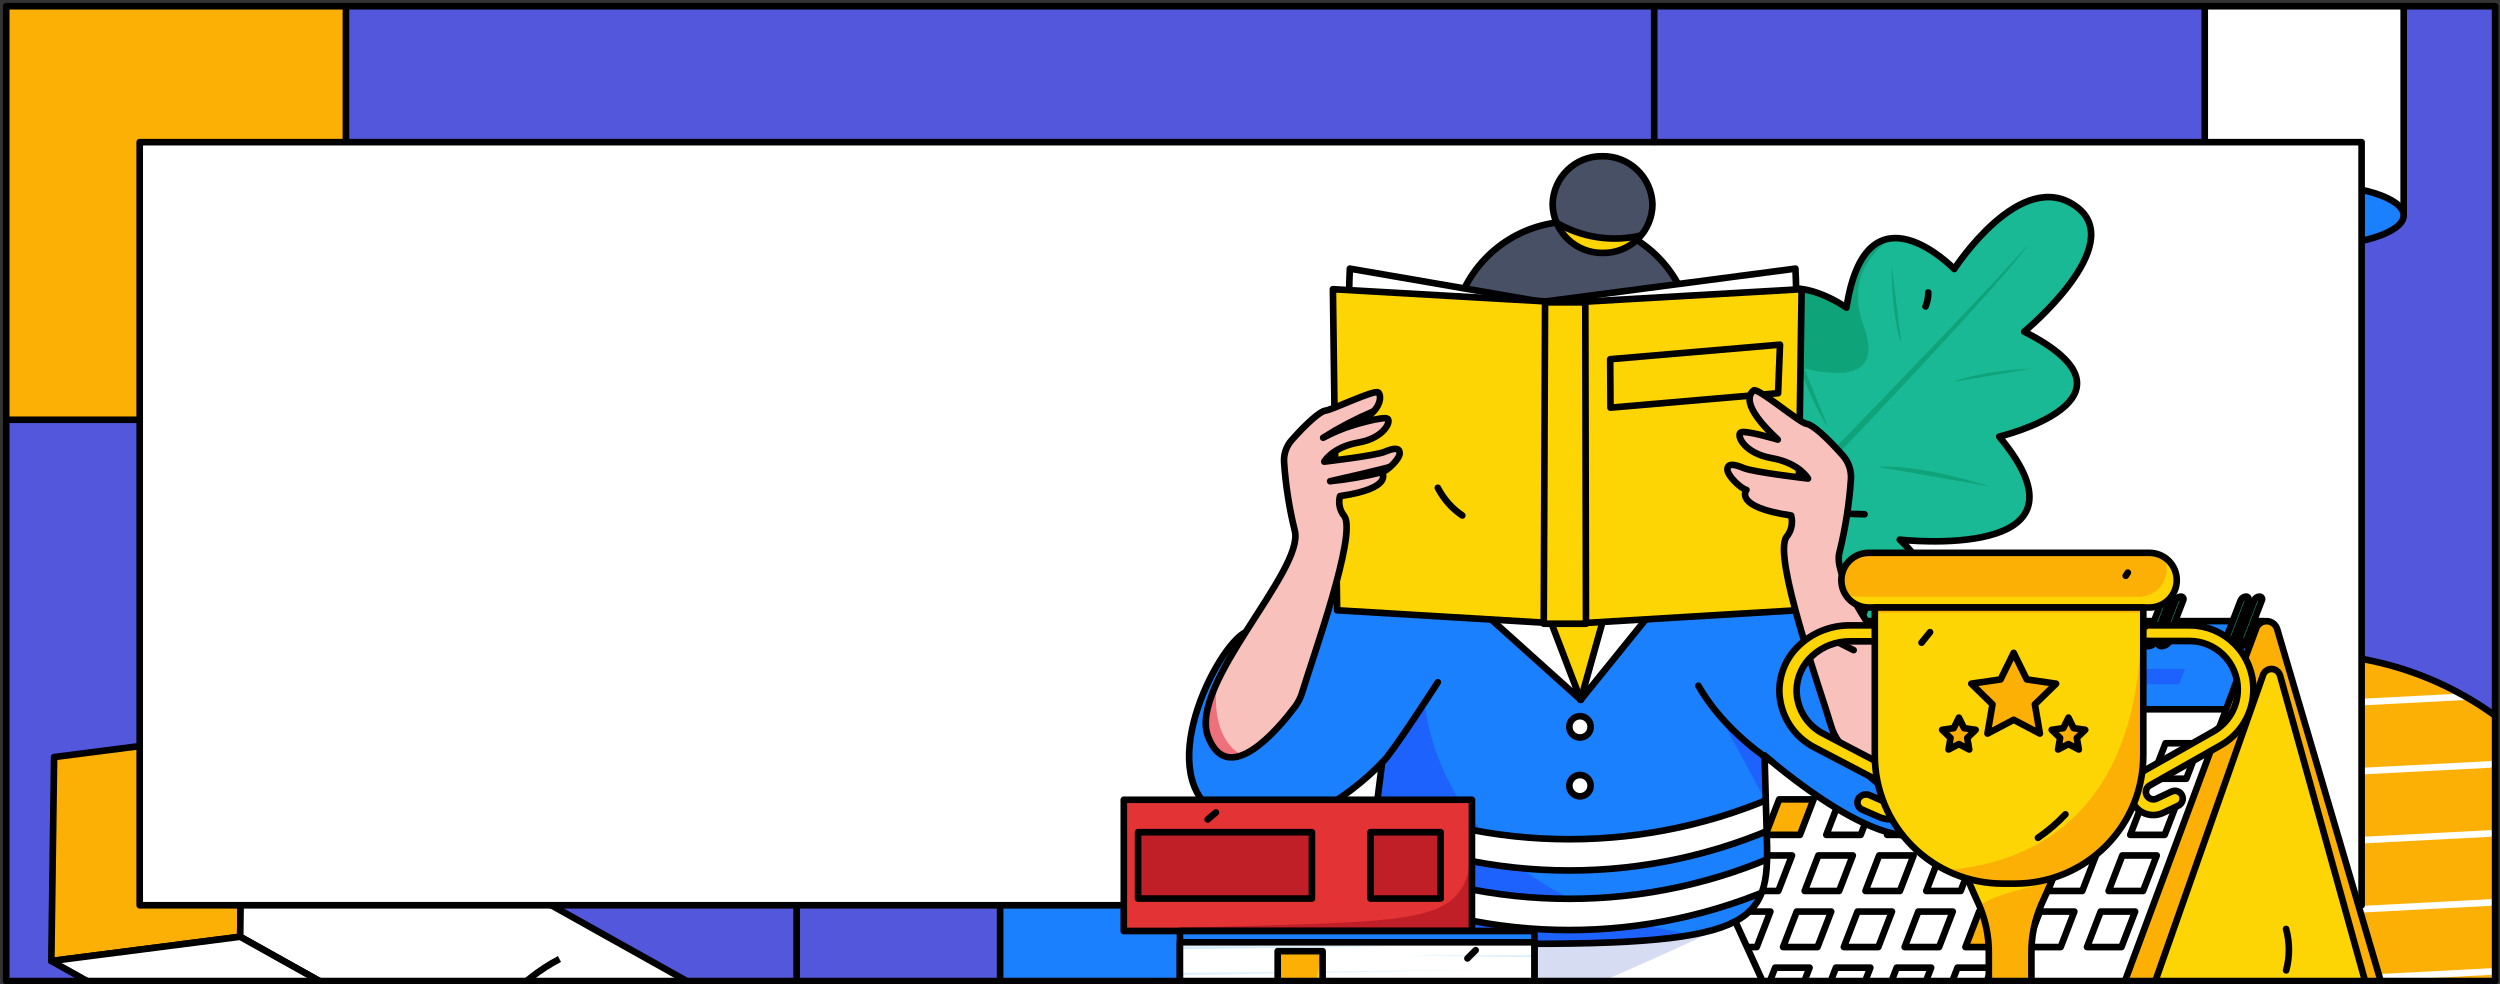 <svg width="805" height="317" viewBox="0 0 805 317" fill="none" xmlns="http://www.w3.org/2000/svg">
<rect x="0" y="0" width="805" height="317" fill="#333333" stroke="none"/>
<rect x="2" y="2" width="801.427" height="313.892" fill="white"/>
<mask id="mask0_216_2543" style="mask-type:luminance" maskUnits="userSpaceOnUse" x="2" y="2" width="802" height="314">
<rect x="2" y="2" width="801.427" height="313.892" fill="white"/>
</mask>
<g mask="url(#mask0_216_2543)">
<rect x="1.999" y="-11.357" width="801.427" height="340.606" fill="white"/>
<rect x="-12.359" y="-20.64" width="825.336" height="355.566" fill="#5257DC"/>
<circle cx="741.669" cy="315.976" r="105.489" fill="#FCB006"/>
<mask id="mask1_216_2543" style="mask-type:luminance" maskUnits="userSpaceOnUse" x="636" y="210" width="212" height="212">
<circle cx="741.669" cy="315.976" r="105.489" fill="white"/>
</mask>
<g mask="url(#mask1_216_2543)">
<path d="M451.827 331.09L1031.51 300.864" stroke="white" stroke-width="2.137"/>
<path d="M450.671 308.917L1030.36 278.69" stroke="white" stroke-width="2.137"/>
<path d="M449.515 286.743L1029.2 256.517" stroke="white" stroke-width="2.137"/>
<path d="M448.357 264.57L1028.04 234.344" stroke="white" stroke-width="2.137"/>
<path d="M447.201 242.397L1026.89 212.17" stroke="white" stroke-width="2.137"/>
<path d="M446.046 220.223L1025.73 189.997" stroke="white" stroke-width="2.137"/>
</g>
<circle cx="741.669" cy="315.976" r="105.489" stroke="black" stroke-width="2.137" stroke-linecap="round" stroke-linejoin="round"/>
<path d="M16.527 309.447L17.423 243.779L78.231 235.961L77.335 301.631L16.527 309.447Z" fill="#FCB006" stroke="black" stroke-width="2.137" stroke-linecap="round" stroke-linejoin="round"/>
<path d="M78.231 235.961L232.776 322.406L231.881 388.076L77.336 301.631L78.231 235.961Z" fill="white"/>
<path fill-rule="evenodd" clip-rule="evenodd" d="M78.231 235.961L232.776 322.406L231.881 388.076L77.336 301.631L78.231 235.961V235.961Z" stroke="black" stroke-width="2.137" stroke-linecap="round" stroke-linejoin="round"/>
<path d="M77.335 301.631L231.88 388.076L171.074 395.892L16.527 309.447L77.335 301.631Z" fill="white"/>
<path fill-rule="evenodd" clip-rule="evenodd" d="M77.335 301.631L231.88 388.076L171.074 395.892L16.527 309.447L77.335 301.631V301.631Z" stroke="black" stroke-width="2.137" stroke-linecap="round" stroke-linejoin="round"/>
<path d="M163.185 322.047C168.005 316.655 173.752 312.169 180.153 308.802" stroke="black" stroke-width="2.137"/>
<path d="M773.989 69.335V-111.347H773.889C772.853 -116.622 758.974 -120.802 741.958 -120.802C724.942 -120.802 711.063 -116.622 710.027 -111.347H709.926V69.335H773.989Z" fill="white" stroke="black" stroke-width="2.137" stroke-linecap="round" stroke-linejoin="round"/>
<ellipse cx="741.957" cy="69.335" rx="32.032" ry="10.084" fill="#1A80FD" stroke="black" stroke-width="2.137" stroke-linecap="round" stroke-linejoin="round"/>
<rect x="-84.154" y="-39.942" width="195.548" height="175.112" fill="#FCB006" stroke="black" stroke-width="2.137" stroke-linecap="round" stroke-linejoin="round"/>
<rect x="322.036" y="261.528" width="195.548" height="175.112" fill="#1A80FD" stroke="black" stroke-width="2.137" stroke-linecap="round" stroke-linejoin="round"/>
<rect x="44.985" y="45.773" width="715.455" height="245.726" fill="white" stroke="black" stroke-width="2.137" stroke-linecap="round" stroke-linejoin="round"/>
<mask id="mask2_216_2543" style="mask-type:luminance" maskUnits="userSpaceOnUse" x="298" y="-5" width="536" height="402">
<rect x="298.793" y="-4.141" width="534.285" height="400.713" fill="white"/>
</mask>
<g mask="url(#mask2_216_2543)">
<path d="M524.224 212.699C570.241 228.708 649.302 208.512 611.718 173.769C611.718 173.769 677.772 181.259 643.75 140.588C643.75 140.588 694.289 128.433 651.81 106.79C651.81 106.79 685.356 79.113 668.717 66.638C650.822 53.222 629.276 86.62 629.276 86.62C629.276 86.62 601.006 57.395 594.556 99.076C594.556 99.076 560.819 74.632 560.007 122.579C560.007 122.579 508.077 97.514 516.105 173.278C520.306 212.923 524.224 212.699 524.224 212.699Z" fill="#1AB995"/>
<mask id="mask3_216_2543" style="mask-type:luminance" maskUnits="userSpaceOnUse" x="515" y="63" width="159" height="156">
<path fill-rule="evenodd" clip-rule="evenodd" d="M524.224 212.699C570.241 228.708 649.302 208.512 611.718 173.769C611.718 173.769 677.772 181.259 643.75 140.588C643.75 140.588 694.289 128.433 651.81 106.79C651.81 106.79 685.356 79.113 668.717 66.638C650.822 53.222 629.276 86.62 629.276 86.62C629.276 86.62 601.006 57.395 594.556 99.076C594.556 99.076 560.819 74.632 560.007 122.579C560.007 122.579 508.077 97.514 516.105 173.278C520.306 212.923 524.224 212.699 524.224 212.699Z" fill="white"/>
</mask>
<g mask="url(#mask3_216_2543)">
<path d="M537.72 -73.324C613.231 -80.564 636.673 -36.615 575.331 -3.531C513.988 29.553 602.032 10.437 624.937 12.143C624.937 12.143 520.522 31.97 607.112 50.682C693.701 69.395 582.673 57.371 600.136 105.094C617.599 152.816 479.751 71.846 474.175 68.036C468.598 64.226 526.304 -56.574 526.304 -56.574" fill="#0FA379"/>
<path d="M518.9 218.126C592.794 158.195 637.123 213.491 590.53 265.358C543.937 317.225 620.373 269.486 642.509 263.354C642.509 263.354 550.902 317.292 638.72 305.654C726.537 294.016 617.97 320.208 650.493 359.23C683.016 398.252 525.962 368.603 519.429 366.901C512.896 365.198 526.5 231.988 526.5 231.988" fill="#0FA379"/>
</g>
<path fill-rule="evenodd" clip-rule="evenodd" d="M524.224 212.699C570.241 228.708 649.302 208.512 611.718 173.769C611.718 173.769 677.772 181.259 643.75 140.588C643.75 140.588 694.289 128.433 651.81 106.79C651.81 106.79 685.356 79.113 668.717 66.638C650.822 53.222 629.276 86.62 629.276 86.62C629.276 86.62 601.006 57.395 594.556 99.076C594.556 99.076 560.819 74.632 560.007 122.579C560.007 122.579 508.077 97.514 516.105 173.278C520.306 212.923 524.224 212.699 524.224 212.699Z" stroke="black" stroke-width="2.137" stroke-linecap="round" stroke-linejoin="round"/>
<path d="M652.966 78.732C647.503 89.165 533.866 208.282 524.225 212.699C524.225 212.699 638.408 96.242 652.966 78.732Z" fill="#0FA379"/>
<path d="M609.078 85.127C609.175 103.753 612.248 110.716 612.248 110.716L609.078 85.127Z" fill="#0FA379"/>
<path d="M654.489 118.641C635.91 119.602 629.104 122.998 629.104 122.998L654.489 118.641Z" fill="#0FA379"/>
<path d="M573.793 100.816C581.628 128.542 588.685 137.697 588.685 137.697L573.793 100.816Z" fill="#0FA379"/>
<path d="M541.171 133.983C549.006 161.708 556.063 170.864 556.063 170.864L541.171 133.983Z" fill="#0FA379"/>
<path d="M604.8 150.346L640.922 156.707C615.737 148.841 604.8 150.346 604.8 150.346Z" fill="#0FA379"/>
<path d="M571.479 180.526L607.601 186.887C582.416 179.021 571.479 180.526 571.479 180.526Z" fill="#0FA379"/>
<path d="M537.434 170.384C537.525 171.988 538.092 173.529 539.064 174.809" stroke="black" stroke-width="2.137" stroke-linecap="round" stroke-linejoin="round"/>
<path d="M590.697 165.329L600.385 165.591" stroke="black" stroke-width="2.137" stroke-linecap="round" stroke-linejoin="round"/>
<path d="M620.908 94.183C620.929 95.726 620.63 97.257 620.029 98.679" stroke="black" stroke-width="2.137" stroke-linecap="round" stroke-linejoin="round"/>
<path d="M681.795 341.689L530.55 342.014L577.426 220.33H725.453L681.795 341.689Z" fill="white"/>
<mask id="mask4_216_2543" style="mask-type:luminance" maskUnits="userSpaceOnUse" x="530" y="220" width="196" height="123">
<path fill-rule="evenodd" clip-rule="evenodd" d="M681.796 341.689L530.551 342.014L577.427 220.33H725.454L681.796 341.689Z" fill="white"/>
</mask>
<g mask="url(#mask4_216_2543)">
<path d="M543.838 297.313C507.213 374.954 647.431 326.297 669.719 342.014C692.007 357.731 561.533 363.842 561.533 363.842L499.443 342.014L526.635 291.264" fill="#D6DCF2"/>
</g>
<path fill-rule="evenodd" clip-rule="evenodd" d="M681.795 341.689L530.55 342.014L577.426 220.33H725.453L681.795 341.689V341.689Z" stroke="black" stroke-width="2.137" stroke-linecap="round" stroke-linejoin="round"/>
<path d="M722.345 228.397H574.319L583.399 204.827C584.551 202.07 587.162 200.2 590.144 199.997H728.402C729.593 199.91 730.735 200.489 731.369 201.502C732.002 202.514 732.024 203.794 731.425 204.827L722.345 228.397Z" fill="#1A80FD" stroke="black" stroke-width="2.137" stroke-linecap="round" stroke-linejoin="round"/>
<path d="M701.688 220.33H592.565L594.463 215.404H703.585L701.688 220.33Z" fill="#1D62FC"/>
<ellipse cx="591.184" cy="206.137" rx="2.341" ry="1.599" transform="rotate(-38.75 591.184 206.137)" fill="#1A80FD" stroke="black" stroke-width="2.137" stroke-linecap="round" stroke-linejoin="round"/>
<path d="M590.928 206.801C590.629 206.822 590.343 206.677 590.184 206.423C590.025 206.169 590.019 205.848 590.169 205.588L594.899 193.311C595.188 192.618 595.844 192.149 596.592 192.098C596.891 192.077 597.177 192.222 597.336 192.476C597.495 192.73 597.501 193.051 597.351 193.311L592.621 205.588C592.332 206.28 591.676 206.75 590.928 206.801Z" fill="#1AB995" stroke="black" stroke-width="2.137" stroke-linecap="round" stroke-linejoin="round"/>
<ellipse cx="595.533" cy="206.137" rx="2.341" ry="1.599" transform="rotate(-38.75 595.533 206.137)" fill="#1A80FD" stroke="black" stroke-width="2.137" stroke-linecap="round" stroke-linejoin="round"/>
<path d="M595.277 206.801C594.978 206.822 594.691 206.677 594.532 206.423C594.373 206.169 594.368 205.848 594.518 205.588L599.248 193.311C599.537 192.618 600.192 192.149 600.941 192.098C601.24 192.077 601.526 192.222 601.685 192.476C601.844 192.73 601.85 193.051 601.699 193.311L596.969 205.588C596.68 206.28 596.025 206.75 595.277 206.801Z" fill="#1AB995" stroke="black" stroke-width="2.137" stroke-linecap="round" stroke-linejoin="round"/>
<ellipse cx="616.505" cy="206.137" rx="2.341" ry="1.599" transform="rotate(-38.75 616.505 206.137)" fill="#1A80FD" stroke="black" stroke-width="2.137" stroke-linecap="round" stroke-linejoin="round"/>
<path d="M616.248 206.801C615.949 206.822 615.662 206.677 615.503 206.423C615.344 206.169 615.339 205.848 615.489 205.588L620.219 193.311C620.508 192.619 621.163 192.149 621.911 192.098C622.21 192.076 622.497 192.222 622.656 192.476C622.815 192.73 622.82 193.051 622.67 193.311L617.94 205.588C617.651 206.28 616.996 206.75 616.248 206.801Z" fill="#1AB995" stroke="black" stroke-width="2.137" stroke-linecap="round" stroke-linejoin="round"/>
<ellipse cx="620.857" cy="206.173" rx="2.341" ry="1.599" transform="rotate(-38.748 620.857 206.173)" fill="#1A80FD" stroke="black" stroke-width="2.137" stroke-linecap="round" stroke-linejoin="round"/>
<path d="M620.596 206.801C620.297 206.822 620.011 206.677 619.852 206.423C619.693 206.169 619.687 205.848 619.838 205.588L624.567 193.311C624.856 192.619 625.512 192.149 626.26 192.098C626.559 192.076 626.845 192.222 627.005 192.476C627.164 192.73 627.169 193.051 627.019 193.311L622.289 205.588C622 206.28 621.344 206.75 620.596 206.801Z" fill="#1AB995" stroke="black" stroke-width="2.137" stroke-linecap="round" stroke-linejoin="round"/>
<ellipse cx="641.822" cy="206.137" rx="2.341" ry="1.599" transform="rotate(-38.75 641.822 206.137)" fill="#1A80FD" stroke="black" stroke-width="2.137" stroke-linecap="round" stroke-linejoin="round"/>
<path d="M641.566 206.801C641.267 206.822 640.98 206.677 640.821 206.423C640.662 206.169 640.657 205.848 640.807 205.588L645.537 193.311C645.826 192.618 646.481 192.149 647.23 192.098C647.529 192.077 647.815 192.222 647.974 192.476C648.133 192.73 648.139 193.051 647.988 193.311L643.258 205.588C642.969 206.28 642.314 206.75 641.566 206.801Z" fill="#1AB995" stroke="black" stroke-width="2.137" stroke-linecap="round" stroke-linejoin="round"/>
<ellipse cx="646.172" cy="206.137" rx="2.341" ry="1.599" transform="rotate(-38.75 646.172 206.137)" fill="#1A80FD" stroke="black" stroke-width="2.137" stroke-linecap="round" stroke-linejoin="round"/>
<path d="M645.916 206.801C645.618 206.822 645.331 206.677 645.172 206.423C645.013 206.169 645.008 205.848 645.158 205.588L649.888 193.311C650.177 192.618 650.832 192.149 651.58 192.098C651.879 192.077 652.166 192.222 652.325 192.476C652.484 192.73 652.489 193.051 652.339 193.311L647.609 205.588C647.32 206.28 646.665 206.75 645.916 206.801Z" fill="#1AB995" stroke="black" stroke-width="2.137" stroke-linecap="round" stroke-linejoin="round"/>
<ellipse cx="667.142" cy="206.137" rx="2.341" ry="1.599" transform="rotate(-38.75 667.142 206.137)" fill="#1A80FD" stroke="black" stroke-width="2.137" stroke-linecap="round" stroke-linejoin="round"/>
<path d="M666.886 206.801C666.587 206.822 666.301 206.677 666.142 206.423C665.983 206.169 665.977 205.848 666.128 205.588L670.857 193.311C671.147 192.619 671.802 192.149 672.55 192.098C672.849 192.076 673.136 192.222 673.295 192.476C673.454 192.73 673.459 193.051 673.309 193.311L668.579 205.588C668.29 206.28 667.635 206.75 666.886 206.801Z" fill="#1AB995" stroke="black" stroke-width="2.137" stroke-linecap="round" stroke-linejoin="round"/>
<ellipse cx="671.492" cy="206.137" rx="2.341" ry="1.599" transform="rotate(-38.75 671.492 206.137)" fill="#1A80FD" stroke="black" stroke-width="2.137" stroke-linecap="round" stroke-linejoin="round"/>
<path d="M671.237 206.801C670.938 206.822 670.651 206.677 670.492 206.423C670.333 206.169 670.328 205.848 670.478 205.588L675.208 193.311C675.497 192.619 676.152 192.149 676.901 192.098C677.2 192.076 677.486 192.222 677.645 192.476C677.804 192.73 677.81 193.051 677.659 193.311L672.929 205.588C672.64 206.28 671.985 206.75 671.237 206.801Z" fill="#1AB995" stroke="black" stroke-width="2.137" stroke-linecap="round" stroke-linejoin="round"/>
<ellipse cx="692.462" cy="206.137" rx="2.341" ry="1.599" transform="rotate(-38.75 692.462 206.137)" fill="#1A80FD" stroke="black" stroke-width="2.137" stroke-linecap="round" stroke-linejoin="round"/>
<path d="M692.206 206.801C691.908 206.822 691.621 206.677 691.462 206.423C691.303 206.169 691.298 205.848 691.448 205.588L696.178 193.311C696.467 192.618 697.122 192.149 697.87 192.098C698.169 192.077 698.456 192.222 698.615 192.476C698.774 192.73 698.779 193.051 698.629 193.311L693.899 205.588C693.61 206.28 692.955 206.75 692.206 206.801Z" fill="#1AB995" stroke="black" stroke-width="2.137" stroke-linecap="round" stroke-linejoin="round"/>
<ellipse cx="696.811" cy="206.137" rx="2.341" ry="1.599" transform="rotate(-38.75 696.811 206.137)" fill="#1A80FD" stroke="black" stroke-width="2.137" stroke-linecap="round" stroke-linejoin="round"/>
<path d="M696.554 206.801C696.255 206.822 695.969 206.677 695.81 206.423C695.651 206.169 695.645 205.848 695.795 205.588L700.525 193.311C700.814 192.618 701.47 192.149 702.218 192.098C702.517 192.077 702.803 192.222 702.962 192.476C703.121 192.73 703.127 193.051 702.977 193.311L698.247 205.588C697.958 206.28 697.302 206.75 696.554 206.801Z" fill="#1AB995" stroke="black" stroke-width="2.137" stroke-linecap="round" stroke-linejoin="round"/>
<ellipse cx="717.781" cy="206.137" rx="2.341" ry="1.599" transform="rotate(-38.75 717.781 206.137)" fill="#1A80FD" stroke="black" stroke-width="2.137" stroke-linecap="round" stroke-linejoin="round"/>
<path d="M717.526 206.801C717.227 206.822 716.94 206.677 716.781 206.423C716.622 206.169 716.617 205.848 716.767 205.588L721.497 193.311C721.786 192.619 722.441 192.149 723.19 192.098C723.489 192.076 723.775 192.222 723.934 192.476C724.093 192.73 724.099 193.051 723.948 193.311L719.219 205.588C718.929 206.28 718.274 206.75 717.526 206.801Z" fill="#1AB995" stroke="black" stroke-width="2.137" stroke-linecap="round" stroke-linejoin="round"/>
<ellipse cx="722.132" cy="206.137" rx="2.341" ry="1.599" transform="rotate(-38.75 722.132 206.137)" fill="#1A80FD" stroke="black" stroke-width="2.137" stroke-linecap="round" stroke-linejoin="round"/>
<path d="M721.875 206.801C721.576 206.822 721.289 206.677 721.13 206.423C720.971 206.169 720.966 205.848 721.116 205.588L725.846 193.311C726.135 192.619 726.79 192.149 727.538 192.098C727.837 192.076 728.124 192.222 728.283 192.476C728.442 192.73 728.447 193.051 728.297 193.311L723.567 205.588C723.278 206.28 722.623 206.75 721.875 206.801Z" fill="#1AB995" stroke="black" stroke-width="2.137" stroke-linecap="round" stroke-linejoin="round"/>
<path d="M625.689 250.756H614.6L619.002 239.327H630.092L625.689 250.756Z" fill="white" stroke="black" stroke-width="2.137" stroke-linecap="round" stroke-linejoin="round"/>
<path d="M645.263 250.756H634.174L638.578 239.327H649.666L645.263 250.756Z" fill="white" stroke="black" stroke-width="2.137" stroke-linecap="round" stroke-linejoin="round"/>
<path d="M664.837 250.756H653.747L658.152 239.327H669.241L664.837 250.756Z" fill="white" stroke="black" stroke-width="2.137" stroke-linecap="round" stroke-linejoin="round"/>
<path d="M684.412 250.756H673.324L677.727 239.327H688.816L684.412 250.756Z" fill="white" stroke="black" stroke-width="2.137" stroke-linecap="round" stroke-linejoin="round"/>
<path d="M703.987 250.756H692.897L697.3 239.327H708.39L703.987 250.756Z" fill="white" stroke="black" stroke-width="2.137" stroke-linecap="round" stroke-linejoin="round"/>
<path d="M579.581 268.822H568.493L572.896 257.392H583.985L579.581 268.822Z" fill="#FCB006" stroke="black" stroke-width="2.137" stroke-linecap="round" stroke-linejoin="round"/>
<path d="M599.156 268.822H588.066L592.469 257.392H603.559L599.156 268.822Z" fill="white" stroke="black" stroke-width="2.137" stroke-linecap="round" stroke-linejoin="round"/>
<path d="M618.73 268.822H607.641L612.043 257.392H623.133L618.73 268.822Z" fill="white" stroke="black" stroke-width="2.137" stroke-linecap="round" stroke-linejoin="round"/>
<path d="M638.304 268.822H627.215L631.617 257.392H642.707L638.304 268.822Z" fill="white" stroke="black" stroke-width="2.137" stroke-linecap="round" stroke-linejoin="round"/>
<path d="M657.879 268.822H646.789L651.192 257.392H662.281L657.879 268.822Z" fill="white" stroke="black" stroke-width="2.137" stroke-linecap="round" stroke-linejoin="round"/>
<path d="M677.452 268.822H666.362L670.767 257.392H681.854L677.452 268.822Z" fill="#FCB006" stroke="black" stroke-width="2.137" stroke-linecap="round" stroke-linejoin="round"/>
<path d="M697.026 268.822H685.937L690.341 257.392H701.431L697.026 268.822Z" fill="white" stroke="black" stroke-width="2.137" stroke-linecap="round" stroke-linejoin="round"/>
<path d="M572.621 286.887H561.531L565.936 275.458H577.023L572.621 286.887Z" fill="white" stroke="black" stroke-width="2.137" stroke-linecap="round" stroke-linejoin="round"/>
<path d="M592.196 286.887H581.106L585.511 275.458H596.601L592.196 286.887Z" fill="white" stroke="black" stroke-width="2.137" stroke-linecap="round" stroke-linejoin="round"/>
<path d="M611.77 286.887H600.683L605.085 275.458H616.175L611.77 286.887Z" fill="white" stroke="black" stroke-width="2.137" stroke-linecap="round" stroke-linejoin="round"/>
<path d="M631.345 286.887H620.256L624.658 275.458H635.748L631.345 286.887Z" fill="white" stroke="black" stroke-width="2.137" stroke-linecap="round" stroke-linejoin="round"/>
<path d="M650.92 286.887H639.83L644.233 275.458H655.322L650.92 286.887Z" fill="white" stroke="black" stroke-width="2.137" stroke-linecap="round" stroke-linejoin="round"/>
<path d="M670.494 286.887H659.404L663.807 275.458H674.896L670.494 286.887Z" fill="white" stroke="black" stroke-width="2.137" stroke-linecap="round" stroke-linejoin="round"/>
<path d="M690.068 286.887H678.979L683.381 275.458H694.471L690.068 286.887Z" fill="white" stroke="black" stroke-width="2.137" stroke-linecap="round" stroke-linejoin="round"/>
<path d="M565.663 304.952H554.573L558.976 293.523H570.065L565.663 304.952Z" fill="white" stroke="black" stroke-width="2.137" stroke-linecap="round" stroke-linejoin="round"/>
<path d="M585.237 304.952H574.147L578.55 293.523H589.64L585.237 304.952Z" fill="white" stroke="black" stroke-width="2.137" stroke-linecap="round" stroke-linejoin="round"/>
<path d="M604.811 304.952H593.722L598.126 293.523H609.214L604.811 304.952Z" fill="white" stroke="black" stroke-width="2.137" stroke-linecap="round" stroke-linejoin="round"/>
<path d="M624.386 304.952H613.296L617.701 293.523H628.79L624.386 304.952Z" fill="white" stroke="black" stroke-width="2.137" stroke-linecap="round" stroke-linejoin="round"/>
<path d="M643.961 304.952H632.873L637.276 293.523H648.365L643.961 304.952Z" fill="#FCB006" stroke="black" stroke-width="2.137" stroke-linecap="round" stroke-linejoin="round"/>
<path d="M663.536 304.952H652.446L656.849 293.523H667.938L663.536 304.952Z" fill="white" stroke="black" stroke-width="2.137" stroke-linecap="round" stroke-linejoin="round"/>
<path d="M683.109 304.952H672.02L676.422 293.523H687.512L683.109 304.952Z" fill="white" stroke="black" stroke-width="2.137" stroke-linecap="round" stroke-linejoin="round"/>
<path d="M558.705 323.017H547.615L552.018 311.586H563.107L558.705 323.017Z" fill="white" stroke="black" stroke-width="2.137" stroke-linecap="round" stroke-linejoin="round"/>
<path d="M578.278 323.017H567.188L571.591 311.586H582.681L578.278 323.017Z" fill="white" stroke="black" stroke-width="2.137" stroke-linecap="round" stroke-linejoin="round"/>
<path d="M597.852 323.017H586.763L591.165 311.586H602.255L597.852 323.017Z" fill="white" stroke="black" stroke-width="2.137" stroke-linecap="round" stroke-linejoin="round"/>
<path d="M617.428 323.017H606.338L610.74 311.586H621.83L617.428 323.017Z" fill="white" stroke="black" stroke-width="2.137" stroke-linecap="round" stroke-linejoin="round"/>
<path d="M637.001 323.017H625.911L630.316 311.586H641.403L637.001 323.017Z" fill="white" stroke="black" stroke-width="2.137" stroke-linecap="round" stroke-linejoin="round"/>
<path d="M679.753 341.69H769.41C770.534 341.689 771.592 341.159 772.265 340.258C772.937 339.358 773.146 338.193 772.828 337.115L733.249 202.571C732.803 201.054 731.411 200.012 729.83 200.011C728.249 200.011 726.857 201.053 726.411 202.571L676.333 337.115C676.015 338.193 676.224 339.358 676.897 340.259C677.57 341.159 678.629 341.69 679.753 341.69Z" fill="#FCB006" stroke="black" stroke-width="2.137" stroke-linecap="round" stroke-linejoin="round"/>
<path d="M690.43 337.983H763.803C764.752 337.945 765.629 337.468 766.176 336.692C766.724 335.917 766.881 334.931 766.601 334.024L734.21 217.618C733.882 216.334 732.737 215.428 731.412 215.403C730.088 215.428 728.943 216.334 728.615 217.618L687.633 334.024C687.352 334.931 687.509 335.917 688.057 336.692C688.604 337.468 689.481 337.945 690.43 337.983Z" fill="#FDD504" stroke="black" stroke-width="2.137" stroke-linecap="round" stroke-linejoin="round"/>
<path d="M736.119 299.119C737.321 303.483 737.331 308.089 736.149 312.458" stroke="black" stroke-width="2.137" stroke-linecap="round" stroke-linejoin="round"/>
<path d="M594.614 239.948L586.29 244.949" stroke="black" stroke-width="2.137" stroke-linecap="round" stroke-linejoin="round"/>
<path d="M457.888 294.574L436.739 341.852H579.363L552.848 283.726L457.888 294.574Z" fill="white"/>
<mask id="mask5_216_2543" style="mask-type:luminance" maskUnits="userSpaceOnUse" x="436" y="283" width="144" height="59">
<path fill-rule="evenodd" clip-rule="evenodd" d="M457.888 294.574L436.739 341.852H579.363L552.848 283.726L457.888 294.574Z" fill="white"/>
</mask>
<g mask="url(#mask5_216_2543)">
<path d="M436.579 313.616C361.555 391.075 554.537 298.517 554.537 298.517L484.934 284.811L467.453 289.053C467.453 289.053 511.604 236.156 436.579 313.616Z" fill="#D6DCF2"/>
</g>
<path fill-rule="evenodd" clip-rule="evenodd" d="M457.888 294.574L436.739 341.852H579.363L552.848 283.726L457.888 294.574V294.574Z" stroke="black" stroke-width="2.137" stroke-linecap="round" stroke-linejoin="round"/>
<path d="M452.671 177.375C440.496 188.221 410.025 199.479 401.094 203.579C392.131 207.694 369.657 250.723 393.542 263.023C417.691 275.459 445.05 245.512 445.05 245.512C445.05 245.512 443.356 258.646 441.667 272.745C439.647 289.607 445.623 303.221 468.039 303.635C562.729 305.385 569.394 298.942 569 272.55L568.186 243.239C568.186 243.239 611.256 281.363 623.745 264.892C650.95 229.015 572.762 177.375 572.762 177.375H452.671Z" fill="#1A80FD"/>
<mask id="mask6_216_2543" style="mask-type:luminance" maskUnits="userSpaceOnUse" x="382" y="177" width="248" height="127">
<path fill-rule="evenodd" clip-rule="evenodd" d="M452.671 177.375C440.496 188.221 410.025 199.479 401.094 203.579C392.131 207.694 369.657 250.723 393.542 263.023C417.691 275.459 445.05 245.512 445.05 245.512C445.05 245.512 443.356 258.646 441.667 272.745C439.647 289.607 445.623 303.221 468.039 303.635C562.729 305.385 569.394 298.942 569 272.55L568.186 243.239C568.186 243.239 611.256 281.363 623.745 264.892C650.95 229.015 572.762 177.375 572.762 177.375H452.671Z" fill="white"/>
</mask>
<g mask="url(#mask6_216_2543)">
<path d="M408.278 311.472L445.051 245.511L458.6 224.587C458.6 224.587 460.857 289.284 545.553 300.871C567.994 303.941 408.278 311.472 408.278 311.472Z" fill="#1D62FC"/>
<path d="M576.846 262.404L568.187 243.239C568.187 243.239 552.581 231.555 551.389 228.373C550.197 225.191 551.816 227.003 551.816 227.003L574.86 269.563L576.846 262.404Z" fill="#1D62FC"/>
<path d="M436.039 265.145V255.085C480.021 275.283 530.627 275.283 574.61 255.085V265.145C530.627 285.342 480.021 285.342 436.039 265.145Z" fill="white" stroke="black" stroke-width="2.137" stroke-linecap="round" stroke-linejoin="round"/>
<path d="M436.039 284.33V274.27C480.021 294.467 530.627 294.467 574.61 274.27V284.33C530.627 304.527 480.021 304.527 436.039 284.33Z" fill="white" stroke="black" stroke-width="2.137" stroke-linecap="round" stroke-linejoin="round"/>
<path d="M436.039 303.514V293.454C480.021 313.652 530.627 313.652 574.61 293.454V303.514C530.627 323.711 480.021 323.711 436.039 303.514Z" fill="white" stroke="black" stroke-width="2.137" stroke-linecap="round" stroke-linejoin="round"/>
</g>
<path fill-rule="evenodd" clip-rule="evenodd" d="M452.671 177.375C440.496 188.221 410.025 199.479 401.094 203.579C392.131 207.694 369.657 250.723 393.542 263.023C417.691 275.459 445.05 245.512 445.05 245.512C445.05 245.512 443.356 258.646 441.667 272.745C439.647 289.607 445.623 303.221 468.039 303.635C562.729 305.385 569.394 298.942 569 272.55L568.186 243.239C568.186 243.239 611.256 281.363 623.745 264.892C650.95 229.015 572.762 177.375 572.762 177.375H452.671Z" stroke="black" stroke-width="2.137" stroke-linecap="round" stroke-linejoin="round"/>
<path d="M503.894 193.043L494.909 203.6L508.987 225.344L523.062 197.92L505.176 193.594" fill="#FDD504"/>
<path d="M503.894 193.043L494.909 203.6L508.987 225.344L523.062 197.92L505.176 193.594" stroke="black" stroke-width="2.137" stroke-linecap="round" stroke-linejoin="round"/>
<path d="M473.567 193.52L508.986 225.344L490.149 176.081L473.567 193.52Z" fill="white" stroke="black" stroke-width="2.137" stroke-linecap="round" stroke-linejoin="round"/>
<path d="M522.794 176.081L508.986 225.344L543.078 183.185L522.794 176.081Z" fill="white" stroke="black" stroke-width="2.137" stroke-linecap="round" stroke-linejoin="round"/>
<path d="M544.993 108.971C545.451 124.743 536.302 139.219 521.859 145.574C507.416 151.928 490.562 148.893 479.244 137.899C467.925 126.905 464.401 110.147 470.332 95.525C476.264 80.904 490.467 71.337 506.246 71.336C527.273 71.194 544.523 87.95 544.993 108.971Z" fill="#485065" stroke="black" stroke-width="2.137" stroke-linecap="round" stroke-linejoin="round"/>
<path d="M532.092 65.756C532.082 69.968 530.384 74 527.377 76.949C524.37 79.898 520.306 81.517 516.095 81.445C511.873 81.508 507.798 79.891 504.769 76.948C501.74 74.005 500.005 69.979 499.947 65.756C500.108 57.076 507.264 50.163 515.945 50.303C524.643 50.181 531.831 57.06 532.092 65.756Z" fill="#485065"/>
<mask id="mask7_216_2543" style="mask-type:luminance" maskUnits="userSpaceOnUse" x="499" y="50" width="34" height="32">
<path fill-rule="evenodd" clip-rule="evenodd" d="M532.092 65.756C532.082 69.968 530.384 74 527.377 76.949C524.37 79.898 520.306 81.517 516.095 81.445C511.873 81.508 507.798 79.891 504.769 76.948C501.74 74.005 500.005 69.979 499.947 65.756C500.108 57.076 507.264 50.163 515.945 50.303C524.643 50.181 531.831 57.06 532.092 65.756Z" fill="white"/>
</mask>
<g mask="url(#mask7_216_2543)">
<path d="M499.93 70.973C508.879 76.673 519.832 78.289 530.046 75.418L523.3 83.869L503.584 84.069L494.515 73.126L499.93 70.973Z" fill="#FDD504" stroke="black" stroke-width="2.137" stroke-linecap="round" stroke-linejoin="round"/>
</g>
<path fill-rule="evenodd" clip-rule="evenodd" d="M532.092 65.756C532.082 69.968 530.384 74 527.377 76.949C524.37 79.898 520.306 81.517 516.095 81.445C511.873 81.508 507.798 79.891 504.769 76.948C501.74 74.005 500.005 69.979 499.947 65.756C500.108 57.076 507.264 50.163 515.945 50.303C524.643 50.181 531.831 57.06 532.092 65.756V65.756Z" stroke="black" stroke-width="2.137" stroke-linecap="round" stroke-linejoin="round"/>
<path d="M435.21 115.663C434.366 105.965 434.18 96.222 434.654 86.5L497.511 97.365L497.445 113.569L435.21 115.663Z" fill="white" stroke="black" stroke-width="2.137" stroke-linecap="round" stroke-linejoin="round"/>
<path d="M577.093 115.663C578.302 105.992 578.649 96.232 578.128 86.5L495.381 97.365L495.298 113.569L577.093 115.663Z" fill="white" stroke="black" stroke-width="2.137" stroke-linecap="round" stroke-linejoin="round"/>
<path d="M429.194 93.125L430.556 196.511L502.915 200.846L503.065 97.365L429.194 93.125Z" fill="#FDD504" stroke="black" stroke-width="2.137" stroke-linecap="round" stroke-linejoin="round"/>
<path d="M580.125 93.125L578.625 196.511L506.26 200.846L506.251 97.365L580.125 93.125Z" fill="#FDD504" stroke="black" stroke-width="2.137" stroke-linecap="round" stroke-linejoin="round"/>
<path d="M518.483 115.663L518.575 131.267L572.549 126.61L573.16 110.983L518.483 115.663Z" fill="#FDD504" stroke="black" stroke-width="2.137" stroke-linecap="round" stroke-linejoin="round"/>
<path d="M510.683 200.846H497.089L497.512 97.365H510.467L510.683 200.846Z" fill="#FDD504" stroke="black" stroke-width="2.137" stroke-linecap="round" stroke-linejoin="round"/>
<path d="M413.478 148.886C413.298 146.258 414.183 143.668 415.934 141.7C420.565 136.474 425.054 132.395 426.814 132.219C428.912 132.01 442.595 125.343 443.814 126.382C445.034 127.421 444.981 132.951 435.543 136.934C435.543 136.934 445.687 133.893 446.811 134.836C447.936 135.778 445.694 141.036 437.354 142.513C429.003 143.991 426.412 148.652 426.412 148.652C426.412 148.652 442.901 146.743 445.883 145.472C448.862 144.203 450.652 144.097 450.71 145.896C450.769 147.694 446.765 151.628 444.959 152.054C444.959 152.054 449.099 157.178 431.48 159.748C430.871 161.998 431.391 164.404 432.875 166.202C437.034 172.065 422.534 212.143 419.316 222.94C418.821 224.606 418.034 226.172 416.992 227.564C411.834 234.443 395.493 254.103 389.007 237.192C382.532 220.305 420.242 183.605 416.913 170.852C415.133 163.643 413.984 156.294 413.478 148.886Z" fill="#F9C1BB"/>
<mask id="mask8_216_2543" style="mask-type:luminance" maskUnits="userSpaceOnUse" x="388" y="126" width="63" height="118">
<path fill-rule="evenodd" clip-rule="evenodd" d="M413.478 148.887C413.298 146.259 414.183 143.669 415.934 141.7C420.565 136.474 425.054 132.395 426.814 132.22C428.912 132.011 442.595 125.343 443.814 126.382C445.034 127.421 444.981 132.952 435.543 136.934C435.543 136.934 445.687 133.894 446.811 134.836C447.936 135.779 445.694 141.037 437.354 142.513C429.003 143.992 426.412 148.652 426.412 148.652C426.412 148.652 442.901 146.743 445.883 145.473C448.862 144.203 450.652 144.098 450.71 145.896C450.769 147.695 446.765 151.629 444.959 152.055C444.959 152.055 449.099 157.178 431.48 159.748C430.871 161.999 431.391 164.404 432.875 166.203C437.034 172.065 422.534 212.143 419.316 222.94C418.821 224.607 418.034 226.173 416.992 227.565C411.834 234.443 395.493 254.104 389.007 237.192C382.532 220.305 420.242 183.605 416.913 170.852C415.133 163.644 413.984 156.294 413.478 148.887Z" fill="white"/>
</mask>
<g mask="url(#mask8_216_2543)">
<path d="M446.532 132.292L435.541 136.934C432.267 137.986 429.093 139.33 426.06 140.952C431.253 137.662 436.709 134.807 442.374 132.417C443.683 131.802 445.188 131.757 446.532 132.292Z" fill="#F9C1BB" stroke="black" stroke-width="2.137" stroke-linecap="round" stroke-linejoin="round"/>
<path d="M449.016 150.957L444.959 152.054C439.482 153.402 433.919 154.37 428.309 154.953C428.309 154.953 449.033 150.319 449.603 149.681C450.173 149.043 449.016 150.957 449.016 150.957Z" fill="#F9C1BB" stroke="black" stroke-width="2.137" stroke-linecap="round" stroke-linejoin="round"/>
<path d="M399.276 194.642C380.63 238.413 401.526 243.884 401.526 243.884L375.487 246.781L377.416 212.343" fill="#ED707B"/>
</g>
<path fill-rule="evenodd" clip-rule="evenodd" d="M413.478 148.886C413.298 146.258 414.183 143.668 415.934 141.7C420.565 136.474 425.054 132.395 426.814 132.219C428.912 132.01 442.595 125.343 443.814 126.382C445.034 127.421 444.981 132.951 435.543 136.934C435.543 136.934 445.687 133.893 446.811 134.836C447.936 135.778 445.694 141.036 437.354 142.513C429.003 143.991 426.412 148.652 426.412 148.652C426.412 148.652 442.901 146.743 445.883 145.472C448.862 144.203 450.652 144.097 450.71 145.896C450.769 147.694 446.765 151.628 444.959 152.054C444.959 152.054 449.099 157.178 431.48 159.748C430.871 161.998 431.391 164.404 432.875 166.202C437.034 172.065 422.534 212.143 419.316 222.94C418.821 224.606 418.034 226.172 416.992 227.564C411.834 234.443 395.493 254.103 389.007 237.192C382.532 220.305 420.242 183.605 416.913 170.852C415.133 163.643 413.984 156.294 413.478 148.886V148.886Z" stroke="black" stroke-width="2.137" stroke-linecap="round" stroke-linejoin="round"/>
<path d="M596.001 154.345C596.197 151.533 595.255 148.76 593.387 146.649C588.448 141.054 583.66 136.689 581.781 136.501C579.541 136.277 565.955 124.619 564.654 125.726C563.352 126.833 560.397 130.411 572.449 141.547C572.449 141.547 561.623 138.292 560.42 139.301C559.216 140.31 561.598 145.939 570.503 147.52C579.421 149.103 582.181 154.095 582.181 154.095C582.181 154.095 564.567 152.05 561.384 150.689C558.204 149.329 556.293 149.216 556.225 151.142C556.158 153.072 560.427 157.283 562.355 157.739C562.355 157.739 557.919 163.23 576.744 165.986C577.391 168.4 576.83 170.978 575.241 172.906C570.781 179.195 586.221 222.246 589.649 233.863C590.177 235.656 591.018 237.341 592.133 238.841C597.649 246.248 615.142 267.438 622.105 249.21C629.049 231.028 588.72 191.58 592.299 177.894C594.211 170.166 595.449 162.287 596.001 154.345Z" fill="#F9C1BB"/>
<mask id="mask9_216_2543" style="mask-type:luminance" maskUnits="userSpaceOnUse" x="556" y="125" width="67" height="132">
<path fill-rule="evenodd" clip-rule="evenodd" d="M596.001 154.345C596.197 151.533 595.255 148.76 593.387 146.649C588.448 141.054 583.66 136.689 581.781 136.501C579.541 136.277 565.955 124.619 564.654 125.726C563.352 126.833 560.397 130.411 572.449 141.547C572.449 141.547 561.623 138.292 560.42 139.301C559.216 140.31 561.598 145.939 570.503 147.52C579.421 149.103 582.181 154.095 582.181 154.095C582.181 154.095 564.567 152.05 561.384 150.689C558.204 149.329 556.293 149.216 556.225 151.142C556.158 153.072 560.427 157.283 562.355 157.739C562.355 157.739 557.919 163.23 576.744 165.986C577.391 168.4 576.83 170.978 575.241 172.906C570.781 179.195 586.221 222.246 589.649 233.863C590.177 235.656 591.018 237.341 592.133 238.841C597.649 246.248 615.142 267.438 622.105 249.21C629.049 231.028 588.72 191.58 592.299 177.894C594.211 170.166 595.449 162.287 596.001 154.345Z" fill="white"/>
</mask>
<g mask="url(#mask9_216_2543)">
<path d="M620.451 227.47C623.745 264.891 602.684 250.608 602.684 250.608L609.843 278L635.883 259.011L622.91 222.642" fill="#ED707B"/>
</g>
<path fill-rule="evenodd" clip-rule="evenodd" d="M596.001 154.345C596.197 151.533 595.255 148.76 593.387 146.649C588.448 141.054 583.66 136.689 581.781 136.501C579.541 136.277 565.955 124.619 564.654 125.726C563.352 126.833 560.397 130.411 572.449 141.547C572.449 141.547 561.623 138.292 560.42 139.301C559.216 140.31 561.598 145.939 570.503 147.52C579.421 149.103 582.181 154.095 582.181 154.095C582.181 154.095 564.567 152.05 561.384 150.689C558.204 149.329 556.293 149.216 556.225 151.142C556.158 153.072 560.427 157.283 562.355 157.739C562.355 157.739 557.919 163.23 576.744 165.986C577.391 168.4 576.83 170.978 575.241 172.906C570.781 179.195 586.221 222.246 589.649 233.863C590.177 235.656 591.018 237.341 592.133 238.841C597.649 246.248 615.142 267.438 622.105 249.21C629.049 231.028 588.72 191.58 592.299 177.894C594.211 170.166 595.449 162.287 596.001 154.345Z" stroke="black" stroke-width="2.137" stroke-linecap="round" stroke-linejoin="round"/>
<path d="M462.982 219.683C462.982 219.683 447.743 243.407 445.052 245.512L462.982 219.683Z" fill="#485065"/>
<path d="M462.982 219.683C462.982 219.683 447.743 243.407 445.052 245.512" stroke="black" stroke-width="2.137" stroke-linecap="round" stroke-linejoin="round"/>
<path d="M546.886 220.808C555.244 235.613 570.362 245.097 570.362 245.097L546.886 220.808Z" fill="#1A80FD"/>
<path d="M546.886 220.808C555.244 235.613 570.362 245.097 570.362 245.097" stroke="black" stroke-width="2.137" stroke-linecap="round" stroke-linejoin="round"/>
<circle cx="508.757" cy="234.04" r="3.437" fill="white" stroke="black" stroke-width="2.137" stroke-linecap="round" stroke-linejoin="round"/>
<circle cx="508.757" cy="252.983" r="3.437" fill="white" stroke="black" stroke-width="2.137" stroke-linecap="round" stroke-linejoin="round"/>
<path d="M462.985 157.065C464.815 160.659 467.525 163.73 470.864 165.991" stroke="black" stroke-width="2.137" stroke-linecap="round" stroke-linejoin="round"/>
<path d="M591.735 206.763L596.879 209.338" stroke="black" stroke-width="2.137" stroke-linecap="round" stroke-linejoin="round"/>
<path d="M662.069 279.616H632.448C632.082 279.82 634.849 286.097 637.219 291.293C639.373 296.254 640.458 301.613 640.402 307.022V335.607L647.258 335.738L654.115 335.607V307.021C654.059 301.612 655.144 296.253 657.298 291.292C659.667 286.098 662.435 279.82 662.069 279.616Z" fill="#FCB006"/>
<mask id="mask10_216_2543" style="mask-type:luminance" maskUnits="userSpaceOnUse" x="632" y="279" width="31" height="57">
<path fill-rule="evenodd" clip-rule="evenodd" d="M662.069 279.616H632.448C632.082 279.82 634.849 286.097 637.219 291.293C639.373 296.254 640.458 301.613 640.402 307.022V335.607L647.258 335.738L654.115 335.607V307.021C654.059 301.612 655.144 296.253 657.298 291.292C659.667 286.098 662.435 279.82 662.069 279.616Z" fill="white"/>
</mask>
<g mask="url(#mask10_216_2543)">
<path d="M633.143 300.465C631.949 286.298 657.845 287.105 663.992 281.667C670.138 276.228 626.835 276.399 626.835 276.399C626.835 276.399 624.772 282.41 625.377 284.525C625.531 286.544 625.152 288.569 624.277 290.395" fill="#FDD504"/>
</g>
<path fill-rule="evenodd" clip-rule="evenodd" d="M662.069 279.616H632.448C632.082 279.82 634.849 286.097 637.219 291.293C639.373 296.254 640.458 301.613 640.402 307.022V335.607L647.258 335.738L654.115 335.607V307.021C654.059 301.612 655.144 296.253 657.298 291.292C659.667 286.098 662.435 279.82 662.069 279.616Z" stroke="black" stroke-width="2.137" stroke-linecap="round" stroke-linejoin="round"/>
<path fill-rule="evenodd" clip-rule="evenodd" d="M584.51 240.801C577.534 237.32 573.074 230.246 572.943 222.451C572.968 216.749 575.402 211.324 579.645 207.515C584.036 203.515 589.776 201.32 595.716 201.369H595.802C608.499 201.412 611.524 201.346 612.226 201.307C612.409 201.273 612.594 201.256 612.779 201.256C614.256 201.201 615.498 202.351 615.558 203.827C615.552 204.523 615.255 205.185 614.739 205.652C613.833 206.487 613.714 206.487 607.496 206.516L607.488 206.516C604.666 206.529 600.728 206.527 595.782 206.51C591.268 206.457 586.903 208.118 583.566 211.157C580.358 214.037 578.517 218.139 578.499 222.45C578.598 228.344 581.969 233.693 587.244 236.325L612.611 249.601C614.491 250.549 615.897 252.23 616.499 254.248C617.074 256.222 616.759 258.349 615.637 260.071C614.08 262.437 611.426 263.846 608.595 263.812C607.378 263.812 606.175 263.56 605.06 263.071L599.672 260.708C599.023 260.453 598.51 259.937 598.259 259.286C598.008 258.635 598.042 257.909 598.351 257.284C599.079 255.977 600.687 255.446 602.051 256.062L607.439 258.425C608.661 258.978 610.104 258.569 610.854 257.457C611.216 256.9 611.317 256.214 611.131 255.576C610.937 254.925 610.483 254.382 609.877 254.076L584.51 240.801ZM611.204 201.711C611.447 201.553 611.714 201.435 611.994 201.362C611.715 201.438 611.448 201.556 611.204 201.711Z" fill="#FDD504"/>
<path d="M572.943 222.451L571.875 222.446C571.875 222.453 571.875 222.461 571.875 222.468L572.943 222.451ZM584.51 240.801L585.006 239.854C585 239.851 584.993 239.848 584.987 239.845L584.51 240.801ZM579.645 207.515L580.359 208.31L580.364 208.305L579.645 207.515ZM595.716 201.369L595.707 202.438H595.716V201.369ZM595.802 201.369L595.805 200.3H595.802V201.369ZM612.226 201.307L612.285 202.374C612.331 202.372 612.376 202.366 612.421 202.358L612.226 201.307ZM612.779 201.256L612.779 202.325C612.792 202.325 612.806 202.325 612.819 202.324L612.779 201.256ZM615.558 203.827L616.626 203.836C616.626 203.818 616.626 203.801 616.625 203.784L615.558 203.827ZM614.739 205.652L614.022 204.859L614.015 204.866L614.739 205.652ZM607.496 206.516L607.491 205.447L607.491 205.447L607.496 206.516ZM607.488 206.516L607.493 207.585L607.493 207.585L607.488 206.516ZM595.782 206.51L595.769 207.579L595.778 207.579L595.782 206.51ZM583.566 211.157L584.28 211.952L584.286 211.947L583.566 211.157ZM578.499 222.45L577.43 222.445C577.43 222.453 577.43 222.46 577.43 222.468L578.499 222.45ZM587.244 236.325L587.74 235.378C587.734 235.375 587.727 235.372 587.721 235.368L587.244 236.325ZM612.611 249.601L612.116 250.548C612.121 250.55 612.125 250.553 612.13 250.555L612.611 249.601ZM616.499 254.248L617.525 253.949L617.523 253.943L616.499 254.248ZM615.637 260.071L616.53 260.659L616.532 260.655L615.637 260.071ZM608.595 263.812L608.607 262.744H608.595L608.595 263.812ZM605.06 263.071L605.49 262.093L605.49 262.093L605.06 263.071ZM599.672 260.708L600.101 259.729C600.088 259.724 600.076 259.718 600.063 259.713L599.672 260.708ZM598.259 259.286L597.262 259.671L598.259 259.286ZM598.351 257.284L597.418 256.764C597.409 256.779 597.401 256.794 597.394 256.81L598.351 257.284ZM602.051 256.062L601.611 257.036L601.622 257.04L602.051 256.062ZM607.439 258.425L607.88 257.452L607.868 257.447L607.439 258.425ZM610.854 257.457L611.74 258.054C611.743 258.05 611.746 258.045 611.749 258.04L610.854 257.457ZM611.131 255.576L612.157 255.277L612.156 255.271L611.131 255.576ZM609.877 254.076L609.381 255.023C609.386 255.025 609.391 255.027 609.395 255.03L609.877 254.076ZM611.204 201.711L610.621 200.816C610.128 201.137 609.988 201.796 610.306 202.29C610.625 202.784 611.283 202.928 611.779 202.612L611.204 201.711ZM611.994 201.362L612.275 202.393C612.842 202.238 613.178 201.654 613.026 201.086C612.875 200.518 612.292 200.179 611.723 200.328L611.994 201.362ZM571.875 222.468C572.013 230.663 576.7 238.099 584.033 241.757L584.987 239.845C578.367 236.542 574.136 229.829 574.012 222.433L571.875 222.468ZM578.931 206.72C574.464 210.73 571.9 216.443 571.875 222.446L574.012 222.455C574.035 217.055 576.34 211.917 580.359 208.31L578.931 206.72ZM595.725 200.3C589.516 200.249 583.516 202.544 578.925 206.725L580.364 208.305C584.557 204.486 590.036 202.391 595.707 202.437L595.725 200.3ZM595.802 200.3H595.716V202.438H595.802V200.3ZM612.167 200.24C611.504 200.277 608.518 200.343 595.805 200.3L595.798 202.437C608.479 202.48 611.543 202.415 612.285 202.374L612.167 200.24ZM612.78 200.188C612.529 200.188 612.278 200.211 612.031 200.257L612.421 202.358C612.539 202.336 612.659 202.325 612.779 202.325L612.78 200.188ZM616.625 203.784C616.542 201.719 614.804 200.111 612.739 200.188L612.819 202.324C613.707 202.291 614.454 202.982 614.49 203.87L616.625 203.784ZM615.456 206.444C616.194 205.776 616.618 204.83 616.626 203.836L614.489 203.818C614.486 204.215 614.316 204.593 614.022 204.859L615.456 206.444ZM607.501 207.585C610.568 207.57 612.237 207.565 613.234 207.447C613.756 207.386 614.187 207.286 614.578 207.09C614.964 206.897 615.241 206.643 615.463 206.437L614.015 204.866C613.785 205.078 613.706 205.137 613.621 205.179C613.541 205.22 613.384 205.278 612.985 205.325C612.142 205.424 610.642 205.433 607.491 205.447L607.501 207.585ZM607.493 207.585L607.501 207.585L607.491 205.447L607.483 205.447L607.493 207.585ZM595.778 207.579C600.725 207.596 604.667 207.597 607.493 207.585L607.483 205.447C604.665 205.46 600.73 205.459 595.785 205.442L595.778 207.579ZM584.286 211.947C587.423 209.09 591.526 207.529 595.769 207.579L595.794 205.442C591.011 205.386 586.384 207.146 582.847 210.367L584.286 211.947ZM579.567 222.454C579.585 218.445 581.297 214.63 584.28 211.952L582.852 210.362C579.42 213.443 577.45 217.832 577.43 222.445L579.567 222.454ZM587.721 235.368C582.803 232.915 579.659 227.927 579.567 222.432L577.43 222.468C577.536 228.76 581.136 234.471 586.767 237.281L587.721 235.368ZM613.107 248.654L587.74 235.378L586.749 237.271L612.116 250.548L613.107 248.654ZM617.523 253.943C616.838 251.643 615.235 249.728 613.093 248.647L612.13 250.555C613.748 251.371 614.957 252.817 615.475 254.553L617.523 253.943ZM616.532 260.655C617.825 258.671 618.187 256.222 617.525 253.949L615.473 254.547C615.961 256.222 615.694 258.026 614.742 259.488L616.532 260.655ZM608.582 264.881C611.777 264.919 614.772 263.328 616.53 260.659L614.744 259.484C613.388 261.545 611.075 262.774 608.607 262.744L608.582 264.881ZM604.631 264.05C605.881 264.598 607.23 264.881 608.595 264.881L608.595 262.744C607.526 262.744 606.469 262.522 605.49 262.093L604.631 264.05ZM599.243 261.686L604.631 264.05L605.49 262.093L600.101 259.729L599.243 261.686ZM597.262 259.671C597.621 260.601 598.353 261.338 599.281 261.702L600.063 259.713C599.692 259.568 599.4 259.273 599.256 258.902L597.262 259.671ZM597.394 256.81C596.951 257.703 596.904 258.741 597.262 259.671L599.256 258.902C599.113 258.53 599.132 258.115 599.309 257.758L597.394 256.81ZM602.491 255.088C600.621 254.243 598.416 254.972 597.418 256.764L599.285 257.804C599.742 256.982 600.754 256.648 601.611 257.036L602.491 255.088ZM607.868 257.447L602.48 255.083L601.622 257.04L607.01 259.404L607.868 257.447ZM609.968 256.859C609.509 257.539 608.627 257.79 607.88 257.452L606.999 259.399C608.695 260.166 610.698 259.598 611.74 258.054L609.968 256.859ZM610.106 255.875C610.204 256.214 610.151 256.578 609.958 256.874L611.749 258.04C612.281 257.222 612.43 256.213 612.157 255.277L610.106 255.875ZM609.395 255.03C609.74 255.204 609.997 255.512 610.107 255.881L612.156 255.271C611.877 254.338 611.227 253.561 610.358 253.122L609.395 255.03ZM584.015 241.748L609.381 255.023L610.372 253.129L585.006 239.854L584.015 241.748ZM611.788 202.606C611.934 202.511 612.095 202.44 612.264 202.396L611.723 200.328C611.332 200.43 610.96 200.595 610.621 200.816L611.788 202.606ZM611.713 200.331C611.33 200.435 610.965 200.597 610.63 200.81L611.779 202.612C611.932 202.515 612.099 202.441 612.275 202.393L611.713 200.331Z" fill="black"/>
<path opacity="0.2" d="M612.781 201.257C612.595 201.257 612.41 201.274 612.228 201.308C611.723 201.336 610.022 201.377 604.408 201.383V206.524C605.544 206.523 606.581 206.521 607.489 206.516C613.715 206.488 613.834 206.487 614.74 205.652C615.256 205.185 615.553 204.523 615.559 203.827C615.499 202.351 614.257 201.202 612.781 201.257Z" fill="#D37A56"/>
<path fill-rule="evenodd" clip-rule="evenodd" d="M704.996 201.367C710.448 201.353 715.68 203.517 719.529 207.379V207.38C724.093 211.934 726.266 218.36 725.403 224.75C724.54 231.14 720.739 236.759 715.13 239.939L692.192 252.925C691.077 253.563 690.664 254.967 691.255 256.108C691.846 257.248 693.232 257.72 694.396 257.177L699.269 254.866C700.521 254.286 702.006 254.825 702.597 256.072C703.187 257.319 702.662 258.809 701.42 259.41L696.547 261.722C692.932 263.449 688.599 261.996 686.756 258.439C684.912 254.882 686.224 250.504 689.719 248.546L712.657 235.56C717.542 232.787 720.561 227.605 720.565 221.988C720.567 217.846 718.92 213.873 715.988 210.947C713.056 208.022 709.079 206.384 704.937 206.396C700.464 206.413 696.903 206.414 694.351 206.402L694.344 206.402C688.721 206.374 688.613 206.373 687.795 205.556C687.008 204.773 686.827 203.566 687.351 202.587C687.874 201.608 688.978 201.088 690.066 201.307C690.701 201.346 693.436 201.41 704.918 201.367H704.996ZM690.278 201.359C690.533 201.432 690.775 201.548 690.991 201.701C690.773 201.55 690.532 201.435 690.278 201.359Z" fill="#FDD504"/>
<path d="M719.529 207.379H720.597C720.597 207.096 720.485 206.825 720.285 206.624L719.529 207.379ZM704.996 201.367V202.436L704.999 202.436L704.996 201.367ZM719.529 207.38H718.46C718.46 207.663 718.573 207.936 718.774 208.136L719.529 207.38ZM725.403 224.75L726.462 224.893V224.893L725.403 224.75ZM715.13 239.939L715.656 240.869L715.657 240.868L715.13 239.939ZM692.192 252.925L691.665 251.995L691.66 251.997L692.192 252.925ZM691.255 256.108L692.204 255.616L692.204 255.616L691.255 256.108ZM694.396 257.177L694.847 258.146L694.854 258.143L694.396 257.177ZM699.269 254.866L698.82 253.896L698.811 253.9L699.269 254.866ZM702.597 256.072L701.631 256.529L702.597 256.072ZM701.42 259.41L701.878 260.376L701.886 260.372L701.42 259.41ZM696.547 261.722L696.089 260.757L696.087 260.758L696.547 261.722ZM689.719 248.546L690.241 249.478L690.246 249.476L689.719 248.546ZM712.657 235.56L713.184 236.49L713.185 236.49L712.657 235.56ZM720.565 221.988L721.633 221.989V221.989L720.565 221.988ZM715.988 210.947L716.743 210.191L715.988 210.947ZM704.937 206.396L704.933 205.328L704.933 205.328L704.937 206.396ZM694.351 206.402L694.345 207.471L694.346 207.471L694.351 206.402ZM694.344 206.402L694.339 207.471L694.344 206.402ZM687.795 205.556L688.549 204.8L688.548 204.799L687.795 205.556ZM687.351 202.587L688.293 203.091L687.351 202.587ZM690.066 201.307L689.855 202.354C689.903 202.364 689.952 202.37 690.001 202.373L690.066 201.307ZM704.918 201.367V200.298L704.914 200.298L704.918 201.367ZM690.278 201.359L690.571 200.332C690.005 200.17 689.416 200.497 689.252 201.061C689.088 201.626 689.411 202.217 689.975 202.384L690.278 201.359ZM690.991 201.701L690.383 202.579C690.866 202.914 691.529 202.796 691.867 202.314C692.204 201.833 692.089 201.169 691.609 200.829L690.991 201.701ZM720.285 206.624C716.236 202.561 710.73 200.283 704.993 200.298L704.999 202.436C710.166 202.422 715.124 204.473 718.772 208.133L720.285 206.624ZM720.597 207.38V207.379H718.46V207.38H720.597ZM726.462 224.893C727.37 218.172 725.084 211.413 720.283 206.623L718.774 208.136C723.102 212.455 725.162 218.548 724.344 224.607L726.462 224.893ZM715.657 240.868C721.556 237.524 725.554 231.614 726.462 224.893L724.344 224.607C723.525 230.666 719.922 235.994 714.603 239.009L715.657 240.868ZM692.718 253.854L715.656 240.869L714.603 239.009L691.665 251.995L692.718 253.854ZM692.204 255.616C691.876 254.984 692.105 254.206 692.723 253.852L691.66 251.997C690.049 252.921 689.452 254.95 690.307 256.599L692.204 255.616ZM693.945 256.209C693.299 256.51 692.532 256.248 692.204 255.616L690.307 256.599C691.161 258.248 693.164 258.93 694.847 258.146L693.945 256.209ZM698.811 253.9L693.938 256.212L694.854 258.143L699.727 255.831L698.811 253.9ZM703.563 255.615C702.721 253.837 700.605 253.07 698.82 253.896L699.717 255.836C700.437 255.502 701.292 255.812 701.631 256.529L703.563 255.615ZM701.886 260.372C703.655 259.515 704.404 257.392 703.563 255.615L701.631 256.529C701.97 257.246 701.668 258.103 700.954 258.449L701.886 260.372ZM697.005 262.688L701.878 260.376L700.962 258.445L696.089 260.757L697.005 262.688ZM685.807 258.931C687.916 263 692.872 264.662 697.008 262.686L696.087 260.758C692.992 262.236 689.282 260.992 687.704 257.947L685.807 258.931ZM689.197 247.614C685.199 249.853 683.698 254.862 685.807 258.931L687.704 257.947C686.126 254.902 687.249 251.154 690.241 249.478L689.197 247.614ZM712.131 234.63L689.193 247.616L690.246 249.476L713.184 236.49L712.131 234.63ZM719.496 221.987C719.493 227.22 716.68 232.048 712.13 234.631L713.185 236.49C718.404 233.527 721.629 227.99 721.633 221.989L719.496 221.987ZM715.233 211.704C717.965 214.429 719.499 218.129 719.496 221.987L721.633 221.989C721.636 217.562 719.876 213.317 716.743 210.191L715.233 211.704ZM704.94 207.465C708.798 207.453 712.502 208.979 715.233 211.704L716.743 210.191C713.609 207.065 709.36 205.315 704.933 205.328L704.94 207.465ZM694.346 207.471C696.902 207.483 700.467 207.482 704.941 207.465L704.933 205.328C700.462 205.344 696.903 205.346 694.356 205.334L694.346 207.471ZM694.339 207.471L694.345 207.471L694.356 205.334L694.349 205.333L694.339 207.471ZM687.04 206.313C687.239 206.512 687.498 206.771 687.864 206.969C688.238 207.172 688.649 207.273 689.133 207.335C690.048 207.451 691.572 207.457 694.339 207.471L694.349 205.333C691.493 205.319 690.152 205.31 689.402 205.215C689.054 205.171 688.933 205.117 688.881 205.089C688.821 205.057 688.759 205.009 688.549 204.8L687.04 206.313ZM686.408 202.083C685.663 203.479 685.92 205.198 687.041 206.314L688.548 204.799C688.096 204.348 687.992 203.654 688.293 203.091L686.408 202.083ZM690.277 200.259C688.726 199.947 687.154 200.688 686.408 202.083L688.293 203.091C688.594 202.528 689.229 202.228 689.855 202.354L690.277 200.259ZM704.914 200.298C693.414 200.341 690.723 200.276 690.131 200.24L690.001 202.373C690.679 202.415 693.458 202.478 704.922 202.436L704.914 200.298ZM704.996 200.298H704.918V202.436H704.996V200.298ZM689.985 202.387C690.124 202.427 690.256 202.49 690.374 202.573L691.609 200.829C691.294 200.606 690.942 200.437 690.571 200.332L689.985 202.387ZM691.6 200.823C691.289 200.607 690.945 200.442 690.581 200.335L689.975 202.384C690.12 202.427 690.258 202.493 690.383 202.579L691.6 200.823Z" fill="black"/>
<path opacity="0.2" d="M690.991 201.701C690.773 201.55 690.532 201.435 690.277 201.359C690.533 201.432 690.774 201.548 690.991 201.701Z" fill="#D37A56"/>
<path d="M692.126 195.617H601.707C596.849 195.614 592.913 191.674 592.916 186.816C592.915 184.484 593.84 182.246 595.489 180.595C597.137 178.945 599.374 178.017 601.707 178.015H692.126C694.459 178.017 696.695 178.945 698.344 180.595C699.992 182.246 700.918 184.484 700.917 186.816C700.919 191.674 696.984 195.614 692.126 195.617Z" fill="#FDD504"/>
<mask id="mask11_216_2543" style="mask-type:luminance" maskUnits="userSpaceOnUse" x="592" y="178" width="109" height="18">
<path fill-rule="evenodd" clip-rule="evenodd" d="M692.126 195.617H601.707C596.849 195.614 592.913 191.674 592.916 186.816C592.915 184.484 593.84 182.246 595.489 180.595C597.137 178.945 599.374 178.017 601.707 178.015H692.126C694.459 178.017 696.695 178.945 698.344 180.595C699.992 182.246 700.918 184.484 700.917 186.816C700.919 191.674 696.984 195.614 692.126 195.617Z" fill="white"/>
</mask>
<g mask="url(#mask11_216_2543)">
<path d="M688.839 192.118H598.421C596.088 192.117 593.851 191.189 592.202 189.538C590.554 187.888 589.629 185.65 589.63 183.317C589.627 178.459 593.563 174.519 598.421 174.516H688.839C691.172 174.518 693.409 175.446 695.058 177.096C696.706 178.747 697.632 180.984 697.63 183.317C697.632 185.65 696.706 187.888 695.058 189.538C693.409 191.189 691.172 192.117 688.839 192.118Z" fill="#FCB006"/>
</g>
<path fill-rule="evenodd" clip-rule="evenodd" d="M692.126 195.617H601.707C596.849 195.614 592.913 191.674 592.916 186.816V186.816C592.915 184.484 593.84 182.246 595.489 180.595C597.137 178.945 599.374 178.017 601.707 178.015H692.126C694.459 178.017 696.695 178.945 698.344 180.595C699.992 182.246 700.918 184.484 700.917 186.816V186.816C700.919 191.674 696.984 195.614 692.126 195.617Z" stroke="black" stroke-width="2.137" stroke-linecap="round" stroke-linejoin="round"/>
<path d="M648.902 195.617H603.692V243.243C603.686 254.185 608.027 264.682 615.76 272.424C623.493 280.166 633.985 284.519 644.927 284.525H648.902C659.845 284.519 670.337 280.166 678.07 272.424C685.803 264.682 690.144 254.185 690.138 243.243V195.617H648.902Z" fill="#FDD504"/>
<mask id="mask12_216_2543" style="mask-type:luminance" maskUnits="userSpaceOnUse" x="603" y="195" width="88" height="90">
<path fill-rule="evenodd" clip-rule="evenodd" d="M648.902 195.617H603.692V243.243C603.686 254.185 608.027 264.682 615.76 272.424C623.493 280.166 633.985 284.519 644.927 284.525H648.902C659.845 284.519 670.337 280.166 678.07 272.424C685.803 264.682 690.144 254.185 690.138 243.243V195.617H648.902Z" fill="white"/>
</mask>
<g mask="url(#mask12_216_2543)">
<path d="M688.589 181.367C699.227 295.386 609.981 279.616 609.981 279.616L632.413 309.17L710.542 307.677L716.54 204.911" fill="#FCB006"/>
<rect x="599.426" y="187.691" width="94.219" height="9.585" fill="#FCB006"/>
</g>
<path fill-rule="evenodd" clip-rule="evenodd" d="M648.902 195.617H603.692V243.243C603.686 254.185 608.027 264.682 615.76 272.424C623.493 280.166 633.985 284.519 644.927 284.525H648.902C659.845 284.519 670.337 280.166 678.07 272.424C685.803 264.682 690.144 254.185 690.138 243.243V195.617H648.902Z" stroke="black" stroke-width="2.137" stroke-linecap="round" stroke-linejoin="round"/>
<path d="M648.405 210.217L652.623 218.774L662.057 220.146L655.231 226.808L656.842 236.213L648.405 231.772L639.969 236.213L641.581 226.808L634.755 220.146L644.188 218.774L648.405 210.217Z" fill="#FCB006" stroke="black" stroke-width="2.137" stroke-linecap="round" stroke-linejoin="round"/>
<path d="M666.046 231.082L667.711 234.461L671.434 235.002L668.739 237.63L669.376 241.345L666.046 239.59L662.714 241.345L663.351 237.63L660.656 235.002L664.381 234.461L666.046 231.082Z" fill="#FCB006" stroke="black" stroke-width="2.137" stroke-linecap="round" stroke-linejoin="round"/>
<path d="M630.765 231.082L632.43 234.461L636.152 235.002L633.46 237.63L634.094 241.345L630.765 239.59L627.435 241.345L628.07 237.63L625.377 235.002L629.1 234.461L630.765 231.082Z" fill="#FCB006" stroke="black" stroke-width="2.137" stroke-linecap="round" stroke-linejoin="round"/>
<path d="M621.475 203.551L618.736 206.956" stroke="black" stroke-width="2.137" stroke-linecap="round" stroke-linejoin="round"/>
<path d="M685.165 184.38L684.484 185.404" stroke="black" stroke-width="2.137" stroke-linecap="round" stroke-linejoin="round"/>
<path d="M665.063 262.221C662.396 265.047 659.433 267.578 656.227 269.773" stroke="black" stroke-width="2.137" stroke-linecap="round" stroke-linejoin="round"/>
<path d="M438.999 310.583L432.648 305.339L426.294 310.583V288.985H438.999V310.583Z" fill="white" stroke="black" stroke-width="2.137" stroke-linecap="round" stroke-linejoin="round"/>
<rect x="361.864" y="257.526" width="112.104" height="42.259" fill="#E43334"/>
<mask id="mask13_216_2543" style="mask-type:luminance" maskUnits="userSpaceOnUse" x="361" y="257" width="113" height="43">
<rect x="361.864" y="257.526" width="112.104" height="42.259" fill="white"/>
</mask>
<g mask="url(#mask13_216_2543)">
<path d="M352.694 299.817C471.612 294.702 474.906 303.602 473.968 257.526C473.031 211.45 494.076 299.784 494.076 299.784L471.883 312.431L354.113 303.418" fill="#C11F27"/>
</g>
<rect x="361.864" y="257.526" width="112.104" height="42.259" stroke="black" stroke-width="2.137" stroke-linecap="round" stroke-linejoin="round"/>
<path d="M422.44 289.344H366.462V267.966H422.44V289.344Z" fill="#C11F27" stroke="black" stroke-width="2.137" stroke-linecap="round" stroke-linejoin="round"/>
<path d="M463.895 289.344H441.303V267.966H463.895V289.344Z" fill="#C11F27" stroke="black" stroke-width="2.137" stroke-linecap="round" stroke-linejoin="round"/>
<rect x="379.945" y="299.784" width="114.129" height="19.878" fill="#1A80FD" stroke="black" stroke-width="2.137" stroke-linecap="round" stroke-linejoin="round"/>
<rect x="379.945" y="303.418" width="114.129" height="12.611" fill="white"/>
<mask id="mask14_216_2543" style="mask-type:luminance" maskUnits="userSpaceOnUse" x="379" y="303" width="116" height="14">
<rect x="379.945" y="303.418" width="114.129" height="12.611" fill="white"/>
</mask>
<g mask="url(#mask14_216_2543)">
<path d="M351.586 304.544C352.357 305.088 452.598 304.544 452.598 304.544L374.836 305.731L351.586 304.544Z" fill="url(#paint0_linear_216_2543)"/>
<path d="M505.988 307.661H452.598L504.921 308.304" fill="url(#paint1_linear_216_2543)"/>
<path opacity="0.43" d="M360.322 313.396L366.3 314.219L480.216 312.289L360.322 313.396Z" fill="url(#paint2_linear_216_2543)"/>
</g>
<rect x="379.945" y="303.418" width="114.129" height="12.611" stroke="black" stroke-width="2.137" stroke-linecap="round" stroke-linejoin="round"/>
<path d="M425.88 330.863L418.648 324.891L411.416 330.863V306.273H425.88V330.863Z" fill="#FCB006"/>
<mask id="mask15_216_2543" style="mask-type:luminance" maskUnits="userSpaceOnUse" x="411" y="306" width="15" height="25">
<path fill-rule="evenodd" clip-rule="evenodd" d="M425.88 330.863L418.648 324.891L411.416 330.863V306.273H425.88V330.863Z" fill="white"/>
</mask>
<g mask="url(#mask15_216_2543)">
<path d="M425.536 304.957C423.473 328.145 407.737 364.086 408.559 340.244C408.925 329.662 429.89 336.71 429.89 336.71L432.647 301.901" fill="#FDD504"/>
</g>
<path fill-rule="evenodd" clip-rule="evenodd" d="M425.88 330.863L418.648 324.891L411.416 330.863V306.273H425.88V330.863V330.863Z" stroke="black" stroke-width="2.137" stroke-linecap="round" stroke-linejoin="round"/>
<path d="M391.516 261.616L388.857 263.877" stroke="black" stroke-width="2.137" stroke-linecap="round" stroke-linejoin="round"/>
<path d="M475.16 305.958L472.512 308.61" stroke="black" stroke-width="2.137" stroke-linecap="round" stroke-linejoin="round"/>
</g>
<path d="M256.516 369.788V291.5V369.788Z" fill="#1AB995"/>
<path d="M256.516 369.788V291.5" stroke="black" stroke-width="2.137" stroke-linecap="round" stroke-linejoin="round"/>
<path d="M532.654 45.693V-32.595V45.693Z" fill="#1AB995"/>
<path d="M532.654 45.693V-32.595" stroke="black" stroke-width="2.137" stroke-linecap="round" stroke-linejoin="round"/>
</g>
<rect x="2" y="2" width="801.427" height="313.892" stroke="black" stroke-width="2.137" stroke-linecap="round" stroke-linejoin="round"/>
<defs>
<linearGradient id="paint0_linear_216_2543" x1="252.441" y1="312.192" x2="252.431" y2="316.87" gradientUnits="userSpaceOnUse">
<stop stop-color="#CDECFF"/>
<stop offset="1" stop-color="#52A8FD"/>
</linearGradient>
<linearGradient id="paint1_linear_216_2543" x1="421.332" y1="314.81" x2="421.354" y2="320.769" gradientUnits="userSpaceOnUse">
<stop stop-color="#CDECFF"/>
<stop offset="1" stop-color="#52A8FD"/>
</linearGradient>
<linearGradient id="paint2_linear_216_2543" x1="194.995" y1="311.899" x2="194.995" y2="319.928" gradientUnits="userSpaceOnUse">
<stop stop-color="#CDECFF"/>
<stop offset="1" stop-color="#52A8FD"/>
</linearGradient>
</defs>
</svg>
